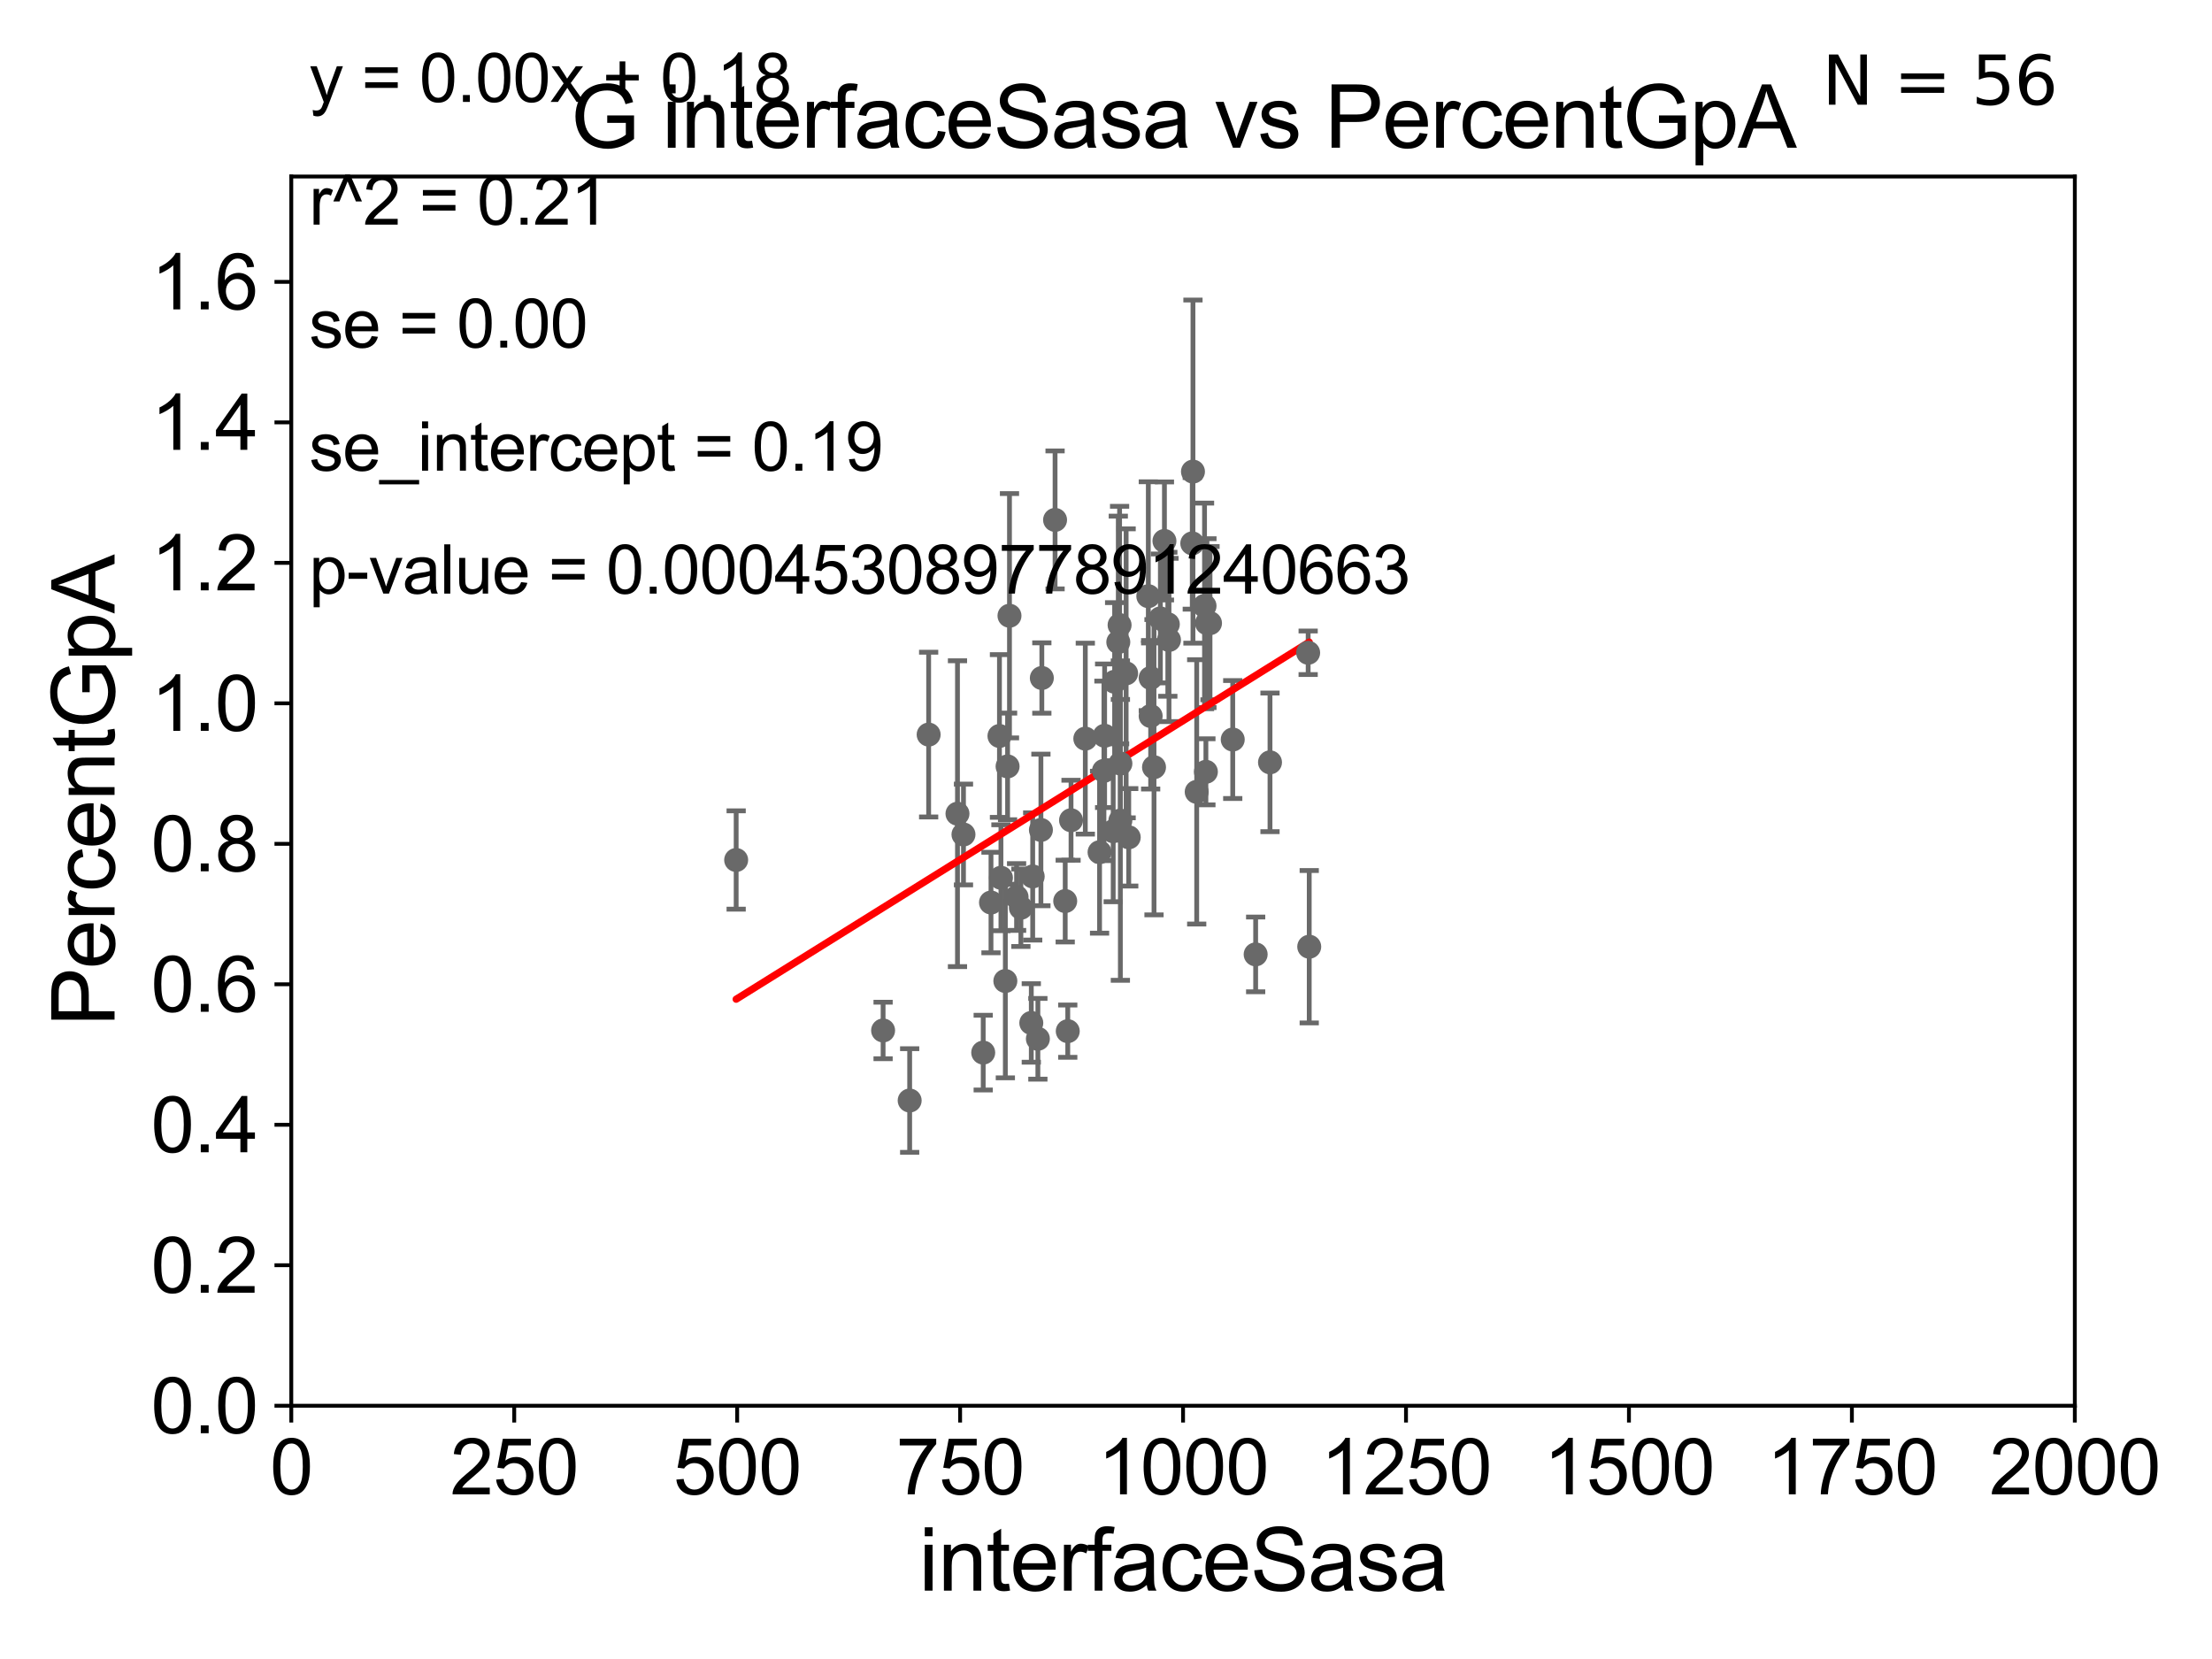 <?xml version="1.0" encoding="utf-8" standalone="no"?>
<!DOCTYPE svg PUBLIC "-//W3C//DTD SVG 1.1//EN"
  "http://www.w3.org/Graphics/SVG/1.1/DTD/svg11.dtd">
<svg xmlns:xlink="http://www.w3.org/1999/xlink" width="460.8pt" height="345.6pt" viewBox="0 0 460.8 345.6" xmlns="http://www.w3.org/2000/svg" version="1.1">
 <defs>
  <style type="text/css">*{stroke-linejoin: round; stroke-linecap: butt}</style>
 </defs>
 <g id="figure_1">
  <g id="patch_1">
   <path d="M 0 345.6 
L 460.8 345.6 
L 460.8 0 
L 0 0 
z
" style="fill: #ffffff"/>
  </g>
  <g id="axes_1">
   <g id="patch_2">
    <path d="M 60.68 292.84 
L 432.225 292.84 
L 432.225 36.775 
L 60.68 36.775 
z
" style="fill: #ffffff"/>
   </g>
   <g id="PathCollection_1">
    <defs>
     <path id="m220e2f317e" d="M 0 1.118 
C 0.297 1.118 0.581 1 0.791 0.791 
C 1 0.581 1.118 0.297 1.118 0 
C 1.118 -0.297 1 -0.581 0.791 -0.791 
C 0.581 -1 0.297 -1.118 0 -1.118 
C -0.297 -1.118 -0.581 -1 -0.791 -0.791 
C -1 -0.581 -1.118 -0.297 -1.118 0 
C -1.118 0.297 -1 0.581 -0.791 0.791 
C -0.581 1 -0.297 1.118 0 1.118 
z
" style="stroke: #696969"/>
    </defs>
    <g clip-path="url(#pcd33de4d83)">
     <use xlink:href="#m220e2f317e" x="250.926" y="126.225" style="fill: #696969; stroke: #696969"/>
     <use xlink:href="#m220e2f317e" x="239.215" y="124.199" style="fill: #696969; stroke: #696969"/>
     <use xlink:href="#m220e2f317e" x="209.432" y="204.363" style="fill: #696969; stroke: #696969"/>
     <use xlink:href="#m220e2f317e" x="153.356" y="179.153" style="fill: #696969; stroke: #696969"/>
     <use xlink:href="#m220e2f317e" x="256.802" y="154.059" style="fill: #696969; stroke: #696969"/>
     <use xlink:href="#m220e2f317e" x="209.898" y="159.655" style="fill: #696969; stroke: #696969"/>
     <use xlink:href="#m220e2f317e" x="211.772" y="186.859" style="fill: #696969; stroke: #696969"/>
     <use xlink:href="#m220e2f317e" x="233.393" y="170.946" style="fill: #696969; stroke: #696969"/>
     <use xlink:href="#m220e2f317e" x="231.901" y="173.16" style="fill: #696969; stroke: #696969"/>
     <use xlink:href="#m220e2f317e" x="206.443" y="188.014" style="fill: #696969; stroke: #696969"/>
     <use xlink:href="#m220e2f317e" x="251.21" y="160.782" style="fill: #696969; stroke: #696969"/>
     <use xlink:href="#m220e2f317e" x="204.821" y="219.277" style="fill: #696969; stroke: #696969"/>
     <use xlink:href="#m220e2f317e" x="264.565" y="158.81" style="fill: #696969; stroke: #696969"/>
     <use xlink:href="#m220e2f317e" x="229.971" y="160.586" style="fill: #696969; stroke: #696969"/>
     <use xlink:href="#m220e2f317e" x="189.5" y="229.259" style="fill: #696969; stroke: #696969"/>
     <use xlink:href="#m220e2f317e" x="242.574" y="112.694" style="fill: #696969; stroke: #696969"/>
     <use xlink:href="#m220e2f317e" x="261.576" y="198.817" style="fill: #696969; stroke: #696969"/>
     <use xlink:href="#m220e2f317e" x="214.838" y="213.098" style="fill: #696969; stroke: #696969"/>
     <use xlink:href="#m220e2f317e" x="208.514" y="182.855" style="fill: #696969; stroke: #696969"/>
     <use xlink:href="#m220e2f317e" x="272.737" y="197.218" style="fill: #696969; stroke: #696969"/>
     <use xlink:href="#m220e2f317e" x="233.4" y="159.059" style="fill: #696969; stroke: #696969"/>
     <use xlink:href="#m220e2f317e" x="216.842" y="172.893" style="fill: #696969; stroke: #696969"/>
     <use xlink:href="#m220e2f317e" x="221.903" y="187.708" style="fill: #696969; stroke: #696969"/>
     <use xlink:href="#m220e2f317e" x="240.402" y="159.824" style="fill: #696969; stroke: #696969"/>
     <use xlink:href="#m220e2f317e" x="226.09" y="153.873" style="fill: #696969; stroke: #696969"/>
     <use xlink:href="#m220e2f317e" x="199.461" y="169.507" style="fill: #696969; stroke: #696969"/>
     <use xlink:href="#m220e2f317e" x="223.116" y="170.873" style="fill: #696969; stroke: #696969"/>
     <use xlink:href="#m220e2f317e" x="243.521" y="133.316" style="fill: #696969; stroke: #696969"/>
     <use xlink:href="#m220e2f317e" x="183.966" y="214.664" style="fill: #696969; stroke: #696969"/>
     <use xlink:href="#m220e2f317e" x="239.702" y="141.24" style="fill: #696969; stroke: #696969"/>
     <use xlink:href="#m220e2f317e" x="200.71" y="173.84" style="fill: #696969; stroke: #696969"/>
     <use xlink:href="#m220e2f317e" x="219.79" y="108.307" style="fill: #696969; stroke: #696969"/>
     <use xlink:href="#m220e2f317e" x="208.206" y="153.321" style="fill: #696969; stroke: #696969"/>
     <use xlink:href="#m220e2f317e" x="233.231" y="130.211" style="fill: #696969; stroke: #696969"/>
     <use xlink:href="#m220e2f317e" x="234.595" y="140.27" style="fill: #696969; stroke: #696969"/>
     <use xlink:href="#m220e2f317e" x="239.703" y="149.156" style="fill: #696969; stroke: #696969"/>
     <use xlink:href="#m220e2f317e" x="248.373" y="113.195" style="fill: #696969; stroke: #696969"/>
     <use xlink:href="#m220e2f317e" x="241.726" y="128.83" style="fill: #696969; stroke: #696969"/>
     <use xlink:href="#m220e2f317e" x="249.295" y="164.96" style="fill: #696969; stroke: #696969"/>
     <use xlink:href="#m220e2f317e" x="212.67" y="189.101" style="fill: #696969; stroke: #696969"/>
     <use xlink:href="#m220e2f317e" x="252.067" y="129.815" style="fill: #696969; stroke: #696969"/>
     <use xlink:href="#m220e2f317e" x="243.28" y="130.045" style="fill: #696969; stroke: #696969"/>
     <use xlink:href="#m220e2f317e" x="248.516" y="98.244" style="fill: #696969; stroke: #696969"/>
     <use xlink:href="#m220e2f317e" x="272.513" y="135.984" style="fill: #696969; stroke: #696969"/>
     <use xlink:href="#m220e2f317e" x="193.455" y="153.029" style="fill: #696969; stroke: #696969"/>
     <use xlink:href="#m220e2f317e" x="217.034" y="141.241" style="fill: #696969; stroke: #696969"/>
     <use xlink:href="#m220e2f317e" x="215.129" y="182.58" style="fill: #696969; stroke: #696969"/>
     <use xlink:href="#m220e2f317e" x="222.434" y="214.811" style="fill: #696969; stroke: #696969"/>
     <use xlink:href="#m220e2f317e" x="210.294" y="128.271" style="fill: #696969; stroke: #696969"/>
     <use xlink:href="#m220e2f317e" x="230.114" y="153.276" style="fill: #696969; stroke: #696969"/>
     <use xlink:href="#m220e2f317e" x="216.209" y="216.4" style="fill: #696969; stroke: #696969"/>
     <use xlink:href="#m220e2f317e" x="232.962" y="133.761" style="fill: #696969; stroke: #696969"/>
     <use xlink:href="#m220e2f317e" x="251.426" y="129.809" style="fill: #696969; stroke: #696969"/>
     <use xlink:href="#m220e2f317e" x="235.137" y="174.428" style="fill: #696969; stroke: #696969"/>
     <use xlink:href="#m220e2f317e" x="229.06" y="177.53" style="fill: #696969; stroke: #696969"/>
     <use xlink:href="#m220e2f317e" x="232.198" y="142.026" style="fill: #696969; stroke: #696969"/>
    </g>
   </g>
   <g id="matplotlib.axis_1">
    <g id="xtick_1">
     <g id="line2d_1">
      <defs>
       <path id="mb639624ea1" d="M 0 0 
L 0 3.5 
" style="stroke: #000000; stroke-width: 0.8"/>
      </defs>
      <g>
       <use xlink:href="#mb639624ea1" x="60.68" y="292.84" style="stroke: #000000; stroke-width: 0.8"/>
      </g>
     </g>
     <g id="text_1">
      <!-- 0 -->
      <g transform="translate(56.231 311.293)scale(0.16 -0.16)">
       <defs>
        <path id="ArialMT-30" d="M 266 2259 
Q 266 3072 433 3567 
Q 600 4063 929 4331 
Q 1259 4600 1759 4600 
Q 2128 4600 2406 4451 
Q 2684 4303 2865 4023 
Q 3047 3744 3150 3342 
Q 3253 2941 3253 2259 
Q 3253 1453 3087 958 
Q 2922 463 2592 192 
Q 2263 -78 1759 -78 
Q 1097 -78 719 397 
Q 266 969 266 2259 
z
M 844 2259 
Q 844 1131 1108 757 
Q 1372 384 1759 384 
Q 2147 384 2411 759 
Q 2675 1134 2675 2259 
Q 2675 3391 2411 3762 
Q 2147 4134 1753 4134 
Q 1366 4134 1134 3806 
Q 844 3388 844 2259 
z
" transform="scale(0.016)"/>
       </defs>
       <use xlink:href="#ArialMT-30"/>
      </g>
     </g>
    </g>
    <g id="xtick_2">
     <g id="line2d_2">
      <g>
       <use xlink:href="#mb639624ea1" x="107.123" y="292.84" style="stroke: #000000; stroke-width: 0.8"/>
      </g>
     </g>
     <g id="text_2">
      <!-- 250 -->
      <g transform="translate(93.777 311.293)scale(0.16 -0.16)">
       <defs>
        <path id="ArialMT-32" d="M 3222 541 
L 3222 0 
L 194 0 
Q 188 203 259 391 
Q 375 700 629 1000 
Q 884 1300 1366 1694 
Q 2113 2306 2375 2664 
Q 2638 3022 2638 3341 
Q 2638 3675 2398 3904 
Q 2159 4134 1775 4134 
Q 1369 4134 1125 3890 
Q 881 3647 878 3216 
L 300 3275 
Q 359 3922 746 4261 
Q 1134 4600 1788 4600 
Q 2447 4600 2831 4234 
Q 3216 3869 3216 3328 
Q 3216 3053 3103 2787 
Q 2991 2522 2730 2228 
Q 2469 1934 1863 1422 
Q 1356 997 1212 845 
Q 1069 694 975 541 
L 3222 541 
z
" transform="scale(0.016)"/>
        <path id="ArialMT-35" d="M 266 1200 
L 856 1250 
Q 922 819 1161 601 
Q 1400 384 1738 384 
Q 2144 384 2425 690 
Q 2706 997 2706 1503 
Q 2706 1984 2436 2262 
Q 2166 2541 1728 2541 
Q 1456 2541 1237 2417 
Q 1019 2294 894 2097 
L 366 2166 
L 809 4519 
L 3088 4519 
L 3088 3981 
L 1259 3981 
L 1013 2750 
Q 1425 3038 1878 3038 
Q 2478 3038 2890 2622 
Q 3303 2206 3303 1553 
Q 3303 931 2941 478 
Q 2500 -78 1738 -78 
Q 1113 -78 717 272 
Q 322 622 266 1200 
z
" transform="scale(0.016)"/>
       </defs>
       <use xlink:href="#ArialMT-32"/>
       <use xlink:href="#ArialMT-35" x="55.615"/>
       <use xlink:href="#ArialMT-30" x="111.23"/>
      </g>
     </g>
    </g>
    <g id="xtick_3">
     <g id="line2d_3">
      <g>
       <use xlink:href="#mb639624ea1" x="153.566" y="292.84" style="stroke: #000000; stroke-width: 0.8"/>
      </g>
     </g>
     <g id="text_3">
      <!-- 500 -->
      <g transform="translate(140.22 311.293)scale(0.16 -0.16)">
       <use xlink:href="#ArialMT-35"/>
       <use xlink:href="#ArialMT-30" x="55.615"/>
       <use xlink:href="#ArialMT-30" x="111.23"/>
      </g>
     </g>
    </g>
    <g id="xtick_4">
     <g id="line2d_4">
      <g>
       <use xlink:href="#mb639624ea1" x="200.009" y="292.84" style="stroke: #000000; stroke-width: 0.8"/>
      </g>
     </g>
     <g id="text_4">
      <!-- 750 -->
      <g transform="translate(186.663 311.293)scale(0.16 -0.16)">
       <defs>
        <path id="ArialMT-37" d="M 303 3981 
L 303 4522 
L 3269 4522 
L 3269 4084 
Q 2831 3619 2401 2847 
Q 1972 2075 1738 1259 
Q 1569 684 1522 0 
L 944 0 
Q 953 541 1156 1306 
Q 1359 2072 1739 2783 
Q 2119 3494 2547 3981 
L 303 3981 
z
" transform="scale(0.016)"/>
       </defs>
       <use xlink:href="#ArialMT-37"/>
       <use xlink:href="#ArialMT-35" x="55.615"/>
       <use xlink:href="#ArialMT-30" x="111.23"/>
      </g>
     </g>
    </g>
    <g id="xtick_5">
     <g id="line2d_5">
      <g>
       <use xlink:href="#mb639624ea1" x="246.452" y="292.84" style="stroke: #000000; stroke-width: 0.8"/>
      </g>
     </g>
     <g id="text_5">
      <!-- 1000 -->
      <g transform="translate(228.657 311.293)scale(0.16 -0.16)">
       <defs>
        <path id="ArialMT-31" d="M 2384 0 
L 1822 0 
L 1822 3584 
Q 1619 3391 1289 3197 
Q 959 3003 697 2906 
L 697 3450 
Q 1169 3672 1522 3987 
Q 1875 4303 2022 4600 
L 2384 4600 
L 2384 0 
z
" transform="scale(0.016)"/>
       </defs>
       <use xlink:href="#ArialMT-31"/>
       <use xlink:href="#ArialMT-30" x="55.615"/>
       <use xlink:href="#ArialMT-30" x="111.23"/>
       <use xlink:href="#ArialMT-30" x="166.846"/>
      </g>
     </g>
    </g>
    <g id="xtick_6">
     <g id="line2d_6">
      <g>
       <use xlink:href="#mb639624ea1" x="292.896" y="292.84" style="stroke: #000000; stroke-width: 0.8"/>
      </g>
     </g>
     <g id="text_6">
      <!-- 1250 -->
      <g transform="translate(275.101 311.293)scale(0.16 -0.16)">
       <use xlink:href="#ArialMT-31"/>
       <use xlink:href="#ArialMT-32" x="55.615"/>
       <use xlink:href="#ArialMT-35" x="111.23"/>
       <use xlink:href="#ArialMT-30" x="166.846"/>
      </g>
     </g>
    </g>
    <g id="xtick_7">
     <g id="line2d_7">
      <g>
       <use xlink:href="#mb639624ea1" x="339.339" y="292.84" style="stroke: #000000; stroke-width: 0.8"/>
      </g>
     </g>
     <g id="text_7">
      <!-- 1500 -->
      <g transform="translate(321.544 311.293)scale(0.16 -0.16)">
       <use xlink:href="#ArialMT-31"/>
       <use xlink:href="#ArialMT-35" x="55.615"/>
       <use xlink:href="#ArialMT-30" x="111.23"/>
       <use xlink:href="#ArialMT-30" x="166.846"/>
      </g>
     </g>
    </g>
    <g id="xtick_8">
     <g id="line2d_8">
      <g>
       <use xlink:href="#mb639624ea1" x="385.782" y="292.84" style="stroke: #000000; stroke-width: 0.8"/>
      </g>
     </g>
     <g id="text_8">
      <!-- 1750 -->
      <g transform="translate(367.987 311.293)scale(0.16 -0.16)">
       <use xlink:href="#ArialMT-31"/>
       <use xlink:href="#ArialMT-37" x="55.615"/>
       <use xlink:href="#ArialMT-35" x="111.23"/>
       <use xlink:href="#ArialMT-30" x="166.846"/>
      </g>
     </g>
    </g>
    <g id="xtick_9">
     <g id="line2d_9">
      <g>
       <use xlink:href="#mb639624ea1" x="432.225" y="292.84" style="stroke: #000000; stroke-width: 0.8"/>
      </g>
     </g>
     <g id="text_9">
      <!-- 2000 -->
      <g transform="translate(414.43 311.293)scale(0.16 -0.16)">
       <use xlink:href="#ArialMT-32"/>
       <use xlink:href="#ArialMT-30" x="55.615"/>
       <use xlink:href="#ArialMT-30" x="111.23"/>
       <use xlink:href="#ArialMT-30" x="166.846"/>
      </g>
     </g>
    </g>
    <g id="text_10">
     <!-- interfaceSasa -->
     <g transform="translate(191.423 331.357)scale(0.18 -0.18)">
      <defs>
       <path id="ArialMT-69" d="M 425 3934 
L 425 4581 
L 988 4581 
L 988 3934 
L 425 3934 
z
M 425 0 
L 425 3319 
L 988 3319 
L 988 0 
L 425 0 
z
" transform="scale(0.016)"/>
       <path id="ArialMT-6e" d="M 422 0 
L 422 3319 
L 928 3319 
L 928 2847 
Q 1294 3394 1984 3394 
Q 2284 3394 2536 3286 
Q 2788 3178 2913 3003 
Q 3038 2828 3088 2588 
Q 3119 2431 3119 2041 
L 3119 0 
L 2556 0 
L 2556 2019 
Q 2556 2363 2490 2533 
Q 2425 2703 2258 2804 
Q 2091 2906 1866 2906 
Q 1506 2906 1245 2678 
Q 984 2450 984 1813 
L 984 0 
L 422 0 
z
" transform="scale(0.016)"/>
       <path id="ArialMT-74" d="M 1650 503 
L 1731 6 
Q 1494 -44 1306 -44 
Q 1000 -44 831 53 
Q 663 150 594 308 
Q 525 466 525 972 
L 525 2881 
L 113 2881 
L 113 3319 
L 525 3319 
L 525 4141 
L 1084 4478 
L 1084 3319 
L 1650 3319 
L 1650 2881 
L 1084 2881 
L 1084 941 
Q 1084 700 1114 631 
Q 1144 563 1211 522 
Q 1278 481 1403 481 
Q 1497 481 1650 503 
z
" transform="scale(0.016)"/>
       <path id="ArialMT-65" d="M 2694 1069 
L 3275 997 
Q 3138 488 2766 206 
Q 2394 -75 1816 -75 
Q 1088 -75 661 373 
Q 234 822 234 1631 
Q 234 2469 665 2931 
Q 1097 3394 1784 3394 
Q 2450 3394 2872 2941 
Q 3294 2488 3294 1666 
Q 3294 1616 3291 1516 
L 816 1516 
Q 847 969 1125 678 
Q 1403 388 1819 388 
Q 2128 388 2347 550 
Q 2566 713 2694 1069 
z
M 847 1978 
L 2700 1978 
Q 2663 2397 2488 2606 
Q 2219 2931 1791 2931 
Q 1403 2931 1139 2672 
Q 875 2413 847 1978 
z
" transform="scale(0.016)"/>
       <path id="ArialMT-72" d="M 416 0 
L 416 3319 
L 922 3319 
L 922 2816 
Q 1116 3169 1280 3281 
Q 1444 3394 1641 3394 
Q 1925 3394 2219 3213 
L 2025 2691 
Q 1819 2813 1613 2813 
Q 1428 2813 1281 2702 
Q 1134 2591 1072 2394 
Q 978 2094 978 1738 
L 978 0 
L 416 0 
z
" transform="scale(0.016)"/>
       <path id="ArialMT-66" d="M 556 0 
L 556 2881 
L 59 2881 
L 59 3319 
L 556 3319 
L 556 3672 
Q 556 4006 616 4169 
Q 697 4388 901 4523 
Q 1106 4659 1475 4659 
Q 1713 4659 2000 4603 
L 1916 4113 
Q 1741 4144 1584 4144 
Q 1328 4144 1222 4034 
Q 1116 3925 1116 3625 
L 1116 3319 
L 1763 3319 
L 1763 2881 
L 1116 2881 
L 1116 0 
L 556 0 
z
" transform="scale(0.016)"/>
       <path id="ArialMT-61" d="M 2588 409 
Q 2275 144 1986 34 
Q 1697 -75 1366 -75 
Q 819 -75 525 192 
Q 231 459 231 875 
Q 231 1119 342 1320 
Q 453 1522 633 1644 
Q 813 1766 1038 1828 
Q 1203 1872 1538 1913 
Q 2219 1994 2541 2106 
Q 2544 2222 2544 2253 
Q 2544 2597 2384 2738 
Q 2169 2928 1744 2928 
Q 1347 2928 1158 2789 
Q 969 2650 878 2297 
L 328 2372 
Q 403 2725 575 2942 
Q 747 3159 1072 3276 
Q 1397 3394 1825 3394 
Q 2250 3394 2515 3294 
Q 2781 3194 2906 3042 
Q 3031 2891 3081 2659 
Q 3109 2516 3109 2141 
L 3109 1391 
Q 3109 606 3145 398 
Q 3181 191 3288 0 
L 2700 0 
Q 2613 175 2588 409 
z
M 2541 1666 
Q 2234 1541 1622 1453 
Q 1275 1403 1131 1340 
Q 988 1278 909 1158 
Q 831 1038 831 891 
Q 831 666 1001 516 
Q 1172 366 1500 366 
Q 1825 366 2078 508 
Q 2331 650 2450 897 
Q 2541 1088 2541 1459 
L 2541 1666 
z
" transform="scale(0.016)"/>
       <path id="ArialMT-63" d="M 2588 1216 
L 3141 1144 
Q 3050 572 2676 248 
Q 2303 -75 1759 -75 
Q 1078 -75 664 370 
Q 250 816 250 1647 
Q 250 2184 428 2587 
Q 606 2991 970 3192 
Q 1334 3394 1763 3394 
Q 2303 3394 2647 3120 
Q 2991 2847 3088 2344 
L 2541 2259 
Q 2463 2594 2264 2762 
Q 2066 2931 1784 2931 
Q 1359 2931 1093 2626 
Q 828 2322 828 1663 
Q 828 994 1084 691 
Q 1341 388 1753 388 
Q 2084 388 2306 591 
Q 2528 794 2588 1216 
z
" transform="scale(0.016)"/>
       <path id="ArialMT-53" d="M 288 1472 
L 859 1522 
Q 900 1178 1048 958 
Q 1197 738 1509 602 
Q 1822 466 2213 466 
Q 2559 466 2825 569 
Q 3091 672 3220 851 
Q 3350 1031 3350 1244 
Q 3350 1459 3225 1620 
Q 3100 1781 2813 1891 
Q 2628 1963 1997 2114 
Q 1366 2266 1113 2400 
Q 784 2572 623 2826 
Q 463 3081 463 3397 
Q 463 3744 659 4045 
Q 856 4347 1234 4503 
Q 1613 4659 2075 4659 
Q 2584 4659 2973 4495 
Q 3363 4331 3572 4012 
Q 3781 3694 3797 3291 
L 3216 3247 
Q 3169 3681 2898 3903 
Q 2628 4125 2100 4125 
Q 1550 4125 1298 3923 
Q 1047 3722 1047 3438 
Q 1047 3191 1225 3031 
Q 1400 2872 2139 2705 
Q 2878 2538 3153 2413 
Q 3553 2228 3743 1945 
Q 3934 1663 3934 1294 
Q 3934 928 3725 604 
Q 3516 281 3123 101 
Q 2731 -78 2241 -78 
Q 1619 -78 1198 103 
Q 778 284 539 648 
Q 300 1013 288 1472 
z
" transform="scale(0.016)"/>
       <path id="ArialMT-73" d="M 197 991 
L 753 1078 
Q 800 744 1014 566 
Q 1228 388 1613 388 
Q 2000 388 2187 545 
Q 2375 703 2375 916 
Q 2375 1106 2209 1216 
Q 2094 1291 1634 1406 
Q 1016 1563 777 1677 
Q 538 1791 414 1992 
Q 291 2194 291 2438 
Q 291 2659 392 2848 
Q 494 3038 669 3163 
Q 800 3259 1026 3326 
Q 1253 3394 1513 3394 
Q 1903 3394 2198 3281 
Q 2494 3169 2634 2976 
Q 2775 2784 2828 2463 
L 2278 2388 
Q 2241 2644 2061 2787 
Q 1881 2931 1553 2931 
Q 1166 2931 1000 2803 
Q 834 2675 834 2503 
Q 834 2394 903 2306 
Q 972 2216 1119 2156 
Q 1203 2125 1616 2013 
Q 2213 1853 2448 1751 
Q 2684 1650 2818 1456 
Q 2953 1263 2953 975 
Q 2953 694 2789 445 
Q 2625 197 2315 61 
Q 2006 -75 1616 -75 
Q 969 -75 630 194 
Q 291 463 197 991 
z
" transform="scale(0.016)"/>
      </defs>
      <use xlink:href="#ArialMT-69"/>
      <use xlink:href="#ArialMT-6e" x="22.217"/>
      <use xlink:href="#ArialMT-74" x="77.832"/>
      <use xlink:href="#ArialMT-65" x="105.615"/>
      <use xlink:href="#ArialMT-72" x="161.23"/>
      <use xlink:href="#ArialMT-66" x="194.531"/>
      <use xlink:href="#ArialMT-61" x="222.314"/>
      <use xlink:href="#ArialMT-63" x="277.93"/>
      <use xlink:href="#ArialMT-65" x="327.93"/>
      <use xlink:href="#ArialMT-53" x="383.545"/>
      <use xlink:href="#ArialMT-61" x="450.244"/>
      <use xlink:href="#ArialMT-73" x="505.859"/>
      <use xlink:href="#ArialMT-61" x="555.859"/>
     </g>
    </g>
   </g>
   <g id="matplotlib.axis_2">
    <g id="ytick_1">
     <g id="line2d_10">
      <defs>
       <path id="me90ca1892a" d="M 0 0 
L -3.5 0 
" style="stroke: #000000; stroke-width: 0.8"/>
      </defs>
      <g>
       <use xlink:href="#me90ca1892a" x="60.68" y="292.84" style="stroke: #000000; stroke-width: 0.8"/>
      </g>
     </g>
     <g id="text_11">
      <!-- 0.0 -->
      <g transform="translate(31.44 298.566)scale(0.16 -0.16)">
       <defs>
        <path id="ArialMT-2e" d="M 581 0 
L 581 641 
L 1222 641 
L 1222 0 
L 581 0 
z
" transform="scale(0.016)"/>
       </defs>
       <use xlink:href="#ArialMT-30"/>
       <use xlink:href="#ArialMT-2e" x="55.615"/>
       <use xlink:href="#ArialMT-30" x="83.398"/>
      </g>
     </g>
    </g>
    <g id="ytick_2">
     <g id="line2d_11">
      <g>
       <use xlink:href="#me90ca1892a" x="60.68" y="263.575" style="stroke: #000000; stroke-width: 0.8"/>
      </g>
     </g>
     <g id="text_12">
      <!-- 0.2 -->
      <g transform="translate(31.44 269.302)scale(0.16 -0.16)">
       <use xlink:href="#ArialMT-30"/>
       <use xlink:href="#ArialMT-2e" x="55.615"/>
       <use xlink:href="#ArialMT-32" x="83.398"/>
      </g>
     </g>
    </g>
    <g id="ytick_3">
     <g id="line2d_12">
      <g>
       <use xlink:href="#me90ca1892a" x="60.68" y="234.311" style="stroke: #000000; stroke-width: 0.8"/>
      </g>
     </g>
     <g id="text_13">
      <!-- 0.4 -->
      <g transform="translate(31.44 240.037)scale(0.16 -0.16)">
       <defs>
        <path id="ArialMT-34" d="M 2069 0 
L 2069 1097 
L 81 1097 
L 81 1613 
L 2172 4581 
L 2631 4581 
L 2631 1613 
L 3250 1613 
L 3250 1097 
L 2631 1097 
L 2631 0 
L 2069 0 
z
M 2069 1613 
L 2069 3678 
L 634 1613 
L 2069 1613 
z
" transform="scale(0.016)"/>
       </defs>
       <use xlink:href="#ArialMT-30"/>
       <use xlink:href="#ArialMT-2e" x="55.615"/>
       <use xlink:href="#ArialMT-34" x="83.398"/>
      </g>
     </g>
    </g>
    <g id="ytick_4">
     <g id="line2d_13">
      <g>
       <use xlink:href="#me90ca1892a" x="60.68" y="205.046" style="stroke: #000000; stroke-width: 0.8"/>
      </g>
     </g>
     <g id="text_14">
      <!-- 0.6 -->
      <g transform="translate(31.44 210.772)scale(0.16 -0.16)">
       <defs>
        <path id="ArialMT-36" d="M 3184 3459 
L 2625 3416 
Q 2550 3747 2413 3897 
Q 2184 4138 1850 4138 
Q 1581 4138 1378 3988 
Q 1113 3794 959 3422 
Q 806 3050 800 2363 
Q 1003 2672 1297 2822 
Q 1591 2972 1913 2972 
Q 2475 2972 2870 2558 
Q 3266 2144 3266 1488 
Q 3266 1056 3080 686 
Q 2894 316 2569 119 
Q 2244 -78 1831 -78 
Q 1128 -78 684 439 
Q 241 956 241 2144 
Q 241 3472 731 4075 
Q 1159 4600 1884 4600 
Q 2425 4600 2770 4297 
Q 3116 3994 3184 3459 
z
M 888 1484 
Q 888 1194 1011 928 
Q 1134 663 1356 523 
Q 1578 384 1822 384 
Q 2178 384 2434 671 
Q 2691 959 2691 1453 
Q 2691 1928 2437 2201 
Q 2184 2475 1800 2475 
Q 1419 2475 1153 2201 
Q 888 1928 888 1484 
z
" transform="scale(0.016)"/>
       </defs>
       <use xlink:href="#ArialMT-30"/>
       <use xlink:href="#ArialMT-2e" x="55.615"/>
       <use xlink:href="#ArialMT-36" x="83.398"/>
      </g>
     </g>
    </g>
    <g id="ytick_5">
     <g id="line2d_14">
      <g>
       <use xlink:href="#me90ca1892a" x="60.68" y="175.782" style="stroke: #000000; stroke-width: 0.8"/>
      </g>
     </g>
     <g id="text_15">
      <!-- 0.8 -->
      <g transform="translate(31.44 181.508)scale(0.16 -0.16)">
       <defs>
        <path id="ArialMT-38" d="M 1131 2484 
Q 781 2613 612 2850 
Q 444 3088 444 3419 
Q 444 3919 803 4259 
Q 1163 4600 1759 4600 
Q 2359 4600 2725 4251 
Q 3091 3903 3091 3403 
Q 3091 3084 2923 2848 
Q 2756 2613 2416 2484 
Q 2838 2347 3058 2040 
Q 3278 1734 3278 1309 
Q 3278 722 2862 322 
Q 2447 -78 1769 -78 
Q 1091 -78 675 323 
Q 259 725 259 1325 
Q 259 1772 486 2073 
Q 713 2375 1131 2484 
z
M 1019 3438 
Q 1019 3113 1228 2906 
Q 1438 2700 1772 2700 
Q 2097 2700 2305 2904 
Q 2513 3109 2513 3406 
Q 2513 3716 2298 3927 
Q 2084 4138 1766 4138 
Q 1444 4138 1231 3931 
Q 1019 3725 1019 3438 
z
M 838 1322 
Q 838 1081 952 856 
Q 1066 631 1291 507 
Q 1516 384 1775 384 
Q 2178 384 2440 643 
Q 2703 903 2703 1303 
Q 2703 1709 2433 1975 
Q 2163 2241 1756 2241 
Q 1359 2241 1098 1978 
Q 838 1716 838 1322 
z
" transform="scale(0.016)"/>
       </defs>
       <use xlink:href="#ArialMT-30"/>
       <use xlink:href="#ArialMT-2e" x="55.615"/>
       <use xlink:href="#ArialMT-38" x="83.398"/>
      </g>
     </g>
    </g>
    <g id="ytick_6">
     <g id="line2d_15">
      <g>
       <use xlink:href="#me90ca1892a" x="60.68" y="146.517" style="stroke: #000000; stroke-width: 0.8"/>
      </g>
     </g>
     <g id="text_16">
      <!-- 1.0 -->
      <g transform="translate(31.44 152.243)scale(0.16 -0.16)">
       <use xlink:href="#ArialMT-31"/>
       <use xlink:href="#ArialMT-2e" x="55.615"/>
       <use xlink:href="#ArialMT-30" x="83.398"/>
      </g>
     </g>
    </g>
    <g id="ytick_7">
     <g id="line2d_16">
      <g>
       <use xlink:href="#me90ca1892a" x="60.68" y="117.252" style="stroke: #000000; stroke-width: 0.8"/>
      </g>
     </g>
     <g id="text_17">
      <!-- 1.2 -->
      <g transform="translate(31.44 122.979)scale(0.16 -0.16)">
       <use xlink:href="#ArialMT-31"/>
       <use xlink:href="#ArialMT-2e" x="55.615"/>
       <use xlink:href="#ArialMT-32" x="83.398"/>
      </g>
     </g>
    </g>
    <g id="ytick_8">
     <g id="line2d_17">
      <g>
       <use xlink:href="#me90ca1892a" x="60.68" y="87.988" style="stroke: #000000; stroke-width: 0.8"/>
      </g>
     </g>
     <g id="text_18">
      <!-- 1.4 -->
      <g transform="translate(31.44 93.714)scale(0.16 -0.16)">
       <use xlink:href="#ArialMT-31"/>
       <use xlink:href="#ArialMT-2e" x="55.615"/>
       <use xlink:href="#ArialMT-34" x="83.398"/>
      </g>
     </g>
    </g>
    <g id="ytick_9">
     <g id="line2d_18">
      <g>
       <use xlink:href="#me90ca1892a" x="60.68" y="58.723" style="stroke: #000000; stroke-width: 0.8"/>
      </g>
     </g>
     <g id="text_19">
      <!-- 1.6 -->
      <g transform="translate(31.44 64.45)scale(0.16 -0.16)">
       <use xlink:href="#ArialMT-31"/>
       <use xlink:href="#ArialMT-2e" x="55.615"/>
       <use xlink:href="#ArialMT-36" x="83.398"/>
      </g>
     </g>
    </g>
    <g id="text_20">
     <!-- PercentGpA -->
     <g transform="translate(23.863 213.831)rotate(-90)scale(0.18 -0.18)">
      <defs>
       <path id="ArialMT-50" d="M 494 0 
L 494 4581 
L 2222 4581 
Q 2678 4581 2919 4538 
Q 3256 4481 3484 4323 
Q 3713 4166 3852 3881 
Q 3991 3597 3991 3256 
Q 3991 2672 3619 2267 
Q 3247 1863 2275 1863 
L 1100 1863 
L 1100 0 
L 494 0 
z
M 1100 2403 
L 2284 2403 
Q 2872 2403 3119 2622 
Q 3366 2841 3366 3238 
Q 3366 3525 3220 3729 
Q 3075 3934 2838 4000 
Q 2684 4041 2272 4041 
L 1100 4041 
L 1100 2403 
z
" transform="scale(0.016)"/>
       <path id="ArialMT-47" d="M 2638 1797 
L 2638 2334 
L 4578 2338 
L 4578 638 
Q 4131 281 3656 101 
Q 3181 -78 2681 -78 
Q 2006 -78 1454 211 
Q 903 500 622 1047 
Q 341 1594 341 2269 
Q 341 2938 620 3517 
Q 900 4097 1425 4378 
Q 1950 4659 2634 4659 
Q 3131 4659 3532 4498 
Q 3934 4338 4162 4050 
Q 4391 3763 4509 3300 
L 3963 3150 
Q 3859 3500 3706 3700 
Q 3553 3900 3268 4020 
Q 2984 4141 2638 4141 
Q 2222 4141 1919 4014 
Q 1616 3888 1430 3681 
Q 1244 3475 1141 3228 
Q 966 2803 966 2306 
Q 966 1694 1177 1281 
Q 1388 869 1791 669 
Q 2194 469 2647 469 
Q 3041 469 3416 620 
Q 3791 772 3984 944 
L 3984 1797 
L 2638 1797 
z
" transform="scale(0.016)"/>
       <path id="ArialMT-70" d="M 422 -1272 
L 422 3319 
L 934 3319 
L 934 2888 
Q 1116 3141 1344 3267 
Q 1572 3394 1897 3394 
Q 2322 3394 2647 3175 
Q 2972 2956 3137 2557 
Q 3303 2159 3303 1684 
Q 3303 1175 3120 767 
Q 2938 359 2589 142 
Q 2241 -75 1856 -75 
Q 1575 -75 1351 44 
Q 1128 163 984 344 
L 984 -1272 
L 422 -1272 
z
M 931 1641 
Q 931 1000 1190 694 
Q 1450 388 1819 388 
Q 2194 388 2461 705 
Q 2728 1022 2728 1688 
Q 2728 2322 2467 2637 
Q 2206 2953 1844 2953 
Q 1484 2953 1207 2617 
Q 931 2281 931 1641 
z
" transform="scale(0.016)"/>
       <path id="ArialMT-41" d="M -9 0 
L 1750 4581 
L 2403 4581 
L 4278 0 
L 3588 0 
L 3053 1388 
L 1138 1388 
L 634 0 
L -9 0 
z
M 1313 1881 
L 2866 1881 
L 2388 3150 
Q 2169 3728 2063 4100 
Q 1975 3659 1816 3225 
L 1313 1881 
z
" transform="scale(0.016)"/>
      </defs>
      <use xlink:href="#ArialMT-50"/>
      <use xlink:href="#ArialMT-65" x="66.699"/>
      <use xlink:href="#ArialMT-72" x="122.314"/>
      <use xlink:href="#ArialMT-63" x="155.615"/>
      <use xlink:href="#ArialMT-65" x="205.615"/>
      <use xlink:href="#ArialMT-6e" x="261.23"/>
      <use xlink:href="#ArialMT-74" x="316.846"/>
      <use xlink:href="#ArialMT-47" x="344.629"/>
      <use xlink:href="#ArialMT-70" x="422.412"/>
      <use xlink:href="#ArialMT-41" x="478.027"/>
     </g>
    </g>
   </g>
   <g id="LineCollection_1">
    <path d="M 250.926 147.644 
L 250.926 104.806 
" clip-path="url(#pcd33de4d83)" style="fill: none; stroke: #696969"/>
    <path d="M 239.215 148.034 
L 239.215 100.364 
" clip-path="url(#pcd33de4d83)" style="fill: none; stroke: #696969"/>
    <path d="M 209.432 224.535 
L 209.432 184.191 
" clip-path="url(#pcd33de4d83)" style="fill: none; stroke: #696969"/>
    <path d="M 153.356 189.393 
L 153.356 168.912 
" clip-path="url(#pcd33de4d83)" style="fill: none; stroke: #696969"/>
    <path d="M 256.802 166.344 
L 256.802 141.774 
" clip-path="url(#pcd33de4d83)" style="fill: none; stroke: #696969"/>
    <path d="M 209.898 170.762 
L 209.898 148.549 
" clip-path="url(#pcd33de4d83)" style="fill: none; stroke: #696969"/>
    <path d="M 211.772 193.819 
L 211.772 179.899 
" clip-path="url(#pcd33de4d83)" style="fill: none; stroke: #696969"/>
    <path d="M 233.393 204.216 
L 233.393 137.675 
" clip-path="url(#pcd33de4d83)" style="fill: none; stroke: #696969"/>
    <path d="M 231.901 187.848 
L 231.901 158.473 
" clip-path="url(#pcd33de4d83)" style="fill: none; stroke: #696969"/>
    <path d="M 206.443 198.482 
L 206.443 177.545 
" clip-path="url(#pcd33de4d83)" style="fill: none; stroke: #696969"/>
    <path d="M 251.21 167.666 
L 251.21 153.898 
" clip-path="url(#pcd33de4d83)" style="fill: none; stroke: #696969"/>
    <path d="M 204.821 227.063 
L 204.821 211.491 
" clip-path="url(#pcd33de4d83)" style="fill: none; stroke: #696969"/>
    <path d="M 264.565 173.248 
L 264.565 144.373 
" clip-path="url(#pcd33de4d83)" style="fill: none; stroke: #696969"/>
    <path d="M 229.971 179.29 
L 229.971 141.882 
" clip-path="url(#pcd33de4d83)" style="fill: none; stroke: #696969"/>
    <path d="M 189.5 240.051 
L 189.5 218.466 
" clip-path="url(#pcd33de4d83)" style="fill: none; stroke: #696969"/>
    <path d="M 242.574 124.987 
L 242.574 100.401 
" clip-path="url(#pcd33de4d83)" style="fill: none; stroke: #696969"/>
    <path d="M 261.576 206.602 
L 261.576 191.033 
" clip-path="url(#pcd33de4d83)" style="fill: none; stroke: #696969"/>
    <path d="M 214.838 221.275 
L 214.838 204.922 
" clip-path="url(#pcd33de4d83)" style="fill: none; stroke: #696969"/>
    <path d="M 208.514 193.889 
L 208.514 171.821 
" clip-path="url(#pcd33de4d83)" style="fill: none; stroke: #696969"/>
    <path d="M 272.737 213.092 
L 272.737 181.345 
" clip-path="url(#pcd33de4d83)" style="fill: none; stroke: #696969"/>
    <path d="M 233.4 172.405 
L 233.4 145.712 
" clip-path="url(#pcd33de4d83)" style="fill: none; stroke: #696969"/>
    <path d="M 216.842 188.684 
L 216.842 157.102 
" clip-path="url(#pcd33de4d83)" style="fill: none; stroke: #696969"/>
    <path d="M 221.903 196.225 
L 221.903 179.191 
" clip-path="url(#pcd33de4d83)" style="fill: none; stroke: #696969"/>
    <path d="M 240.402 190.579 
L 240.402 129.068 
" clip-path="url(#pcd33de4d83)" style="fill: none; stroke: #696969"/>
    <path d="M 226.09 173.761 
L 226.09 133.985 
" clip-path="url(#pcd33de4d83)" style="fill: none; stroke: #696969"/>
    <path d="M 199.461 201.362 
L 199.461 137.652 
" clip-path="url(#pcd33de4d83)" style="fill: none; stroke: #696969"/>
    <path d="M 223.116 179.204 
L 223.116 162.542 
" clip-path="url(#pcd33de4d83)" style="fill: none; stroke: #696969"/>
    <path d="M 243.521 150.319 
L 243.521 116.313 
" clip-path="url(#pcd33de4d83)" style="fill: none; stroke: #696969"/>
    <path d="M 183.966 220.552 
L 183.966 208.777 
" clip-path="url(#pcd33de4d83)" style="fill: none; stroke: #696969"/>
    <path d="M 239.702 149.056 
L 239.702 133.425 
" clip-path="url(#pcd33de4d83)" style="fill: none; stroke: #696969"/>
    <path d="M 200.71 184.335 
L 200.71 163.345 
" clip-path="url(#pcd33de4d83)" style="fill: none; stroke: #696969"/>
    <path d="M 219.79 122.681 
L 219.79 93.933 
" clip-path="url(#pcd33de4d83)" style="fill: none; stroke: #696969"/>
    <path d="M 208.206 170.269 
L 208.206 136.372 
" clip-path="url(#pcd33de4d83)" style="fill: none; stroke: #696969"/>
    <path d="M 233.231 154.95 
L 233.231 105.473 
" clip-path="url(#pcd33de4d83)" style="fill: none; stroke: #696969"/>
    <path d="M 234.595 170.369 
L 234.595 110.171 
" clip-path="url(#pcd33de4d83)" style="fill: none; stroke: #696969"/>
    <path d="M 239.703 164.366 
L 239.703 133.946 
" clip-path="url(#pcd33de4d83)" style="fill: none; stroke: #696969"/>
    <path d="M 248.373 126.9 
L 248.373 99.49 
" clip-path="url(#pcd33de4d83)" style="fill: none; stroke: #696969"/>
    <path d="M 241.726 142.256 
L 241.726 115.404 
" clip-path="url(#pcd33de4d83)" style="fill: none; stroke: #696969"/>
    <path d="M 249.295 192.492 
L 249.295 137.428 
" clip-path="url(#pcd33de4d83)" style="fill: none; stroke: #696969"/>
    <path d="M 212.67 197.169 
L 212.67 181.032 
" clip-path="url(#pcd33de4d83)" style="fill: none; stroke: #696969"/>
    <path d="M 252.067 145.774 
L 252.067 113.856 
" clip-path="url(#pcd33de4d83)" style="fill: none; stroke: #696969"/>
    <path d="M 243.28 145.04 
L 243.28 115.05 
" clip-path="url(#pcd33de4d83)" style="fill: none; stroke: #696969"/>
    <path d="M 248.516 133.986 
L 248.516 62.503 
" clip-path="url(#pcd33de4d83)" style="fill: none; stroke: #696969"/>
    <path d="M 272.513 140.52 
L 272.513 131.448 
" clip-path="url(#pcd33de4d83)" style="fill: none; stroke: #696969"/>
    <path d="M 193.455 170.188 
L 193.455 135.87 
" clip-path="url(#pcd33de4d83)" style="fill: none; stroke: #696969"/>
    <path d="M 217.034 148.57 
L 217.034 133.913 
" clip-path="url(#pcd33de4d83)" style="fill: none; stroke: #696969"/>
    <path d="M 215.129 195.833 
L 215.129 169.327 
" clip-path="url(#pcd33de4d83)" style="fill: none; stroke: #696969"/>
    <path d="M 222.434 220.259 
L 222.434 209.363 
" clip-path="url(#pcd33de4d83)" style="fill: none; stroke: #696969"/>
    <path d="M 210.294 153.721 
L 210.294 102.821 
" clip-path="url(#pcd33de4d83)" style="fill: none; stroke: #696969"/>
    <path d="M 230.114 168.229 
L 230.114 138.323 
" clip-path="url(#pcd33de4d83)" style="fill: none; stroke: #696969"/>
    <path d="M 216.209 224.807 
L 216.209 207.993 
" clip-path="url(#pcd33de4d83)" style="fill: none; stroke: #696969"/>
    <path d="M 232.962 160.002 
L 232.962 107.521 
" clip-path="url(#pcd33de4d83)" style="fill: none; stroke: #696969"/>
    <path d="M 251.426 147.398 
L 251.426 112.22 
" clip-path="url(#pcd33de4d83)" style="fill: none; stroke: #696969"/>
    <path d="M 235.137 184.578 
L 235.137 164.278 
" clip-path="url(#pcd33de4d83)" style="fill: none; stroke: #696969"/>
    <path d="M 229.06 194.397 
L 229.06 160.662 
" clip-path="url(#pcd33de4d83)" style="fill: none; stroke: #696969"/>
    <path d="M 232.198 158.513 
L 232.198 125.539 
" clip-path="url(#pcd33de4d83)" style="fill: none; stroke: #696969"/>
   </g>
   <g id="line2d_19">
    <defs>
     <path id="mb4b8761611" d="M 2 0 
L -2 -0 
" style="stroke: #696969"/>
    </defs>
    <g clip-path="url(#pcd33de4d83)">
     <use xlink:href="#mb4b8761611" x="250.926" y="147.644" style="fill: #696969; stroke: #696969"/>
     <use xlink:href="#mb4b8761611" x="239.215" y="148.034" style="fill: #696969; stroke: #696969"/>
     <use xlink:href="#mb4b8761611" x="209.432" y="224.535" style="fill: #696969; stroke: #696969"/>
     <use xlink:href="#mb4b8761611" x="153.356" y="189.393" style="fill: #696969; stroke: #696969"/>
     <use xlink:href="#mb4b8761611" x="256.802" y="166.344" style="fill: #696969; stroke: #696969"/>
     <use xlink:href="#mb4b8761611" x="209.898" y="170.762" style="fill: #696969; stroke: #696969"/>
     <use xlink:href="#mb4b8761611" x="211.772" y="193.819" style="fill: #696969; stroke: #696969"/>
     <use xlink:href="#mb4b8761611" x="233.393" y="204.216" style="fill: #696969; stroke: #696969"/>
     <use xlink:href="#mb4b8761611" x="231.901" y="187.848" style="fill: #696969; stroke: #696969"/>
     <use xlink:href="#mb4b8761611" x="206.443" y="198.482" style="fill: #696969; stroke: #696969"/>
     <use xlink:href="#mb4b8761611" x="251.21" y="167.666" style="fill: #696969; stroke: #696969"/>
     <use xlink:href="#mb4b8761611" x="204.821" y="227.063" style="fill: #696969; stroke: #696969"/>
     <use xlink:href="#mb4b8761611" x="264.565" y="173.248" style="fill: #696969; stroke: #696969"/>
     <use xlink:href="#mb4b8761611" x="229.971" y="179.29" style="fill: #696969; stroke: #696969"/>
     <use xlink:href="#mb4b8761611" x="189.5" y="240.051" style="fill: #696969; stroke: #696969"/>
     <use xlink:href="#mb4b8761611" x="242.574" y="124.987" style="fill: #696969; stroke: #696969"/>
     <use xlink:href="#mb4b8761611" x="261.576" y="206.602" style="fill: #696969; stroke: #696969"/>
     <use xlink:href="#mb4b8761611" x="214.838" y="221.275" style="fill: #696969; stroke: #696969"/>
     <use xlink:href="#mb4b8761611" x="208.514" y="193.889" style="fill: #696969; stroke: #696969"/>
     <use xlink:href="#mb4b8761611" x="272.737" y="213.092" style="fill: #696969; stroke: #696969"/>
     <use xlink:href="#mb4b8761611" x="233.4" y="172.405" style="fill: #696969; stroke: #696969"/>
     <use xlink:href="#mb4b8761611" x="216.842" y="188.684" style="fill: #696969; stroke: #696969"/>
     <use xlink:href="#mb4b8761611" x="221.903" y="196.225" style="fill: #696969; stroke: #696969"/>
     <use xlink:href="#mb4b8761611" x="240.402" y="190.579" style="fill: #696969; stroke: #696969"/>
     <use xlink:href="#mb4b8761611" x="226.09" y="173.761" style="fill: #696969; stroke: #696969"/>
     <use xlink:href="#mb4b8761611" x="199.461" y="201.362" style="fill: #696969; stroke: #696969"/>
     <use xlink:href="#mb4b8761611" x="223.116" y="179.204" style="fill: #696969; stroke: #696969"/>
     <use xlink:href="#mb4b8761611" x="243.521" y="150.319" style="fill: #696969; stroke: #696969"/>
     <use xlink:href="#mb4b8761611" x="183.966" y="220.552" style="fill: #696969; stroke: #696969"/>
     <use xlink:href="#mb4b8761611" x="239.702" y="149.056" style="fill: #696969; stroke: #696969"/>
     <use xlink:href="#mb4b8761611" x="200.71" y="184.335" style="fill: #696969; stroke: #696969"/>
     <use xlink:href="#mb4b8761611" x="219.79" y="122.681" style="fill: #696969; stroke: #696969"/>
     <use xlink:href="#mb4b8761611" x="208.206" y="170.269" style="fill: #696969; stroke: #696969"/>
     <use xlink:href="#mb4b8761611" x="233.231" y="154.95" style="fill: #696969; stroke: #696969"/>
     <use xlink:href="#mb4b8761611" x="234.595" y="170.369" style="fill: #696969; stroke: #696969"/>
     <use xlink:href="#mb4b8761611" x="239.703" y="164.366" style="fill: #696969; stroke: #696969"/>
     <use xlink:href="#mb4b8761611" x="248.373" y="126.9" style="fill: #696969; stroke: #696969"/>
     <use xlink:href="#mb4b8761611" x="241.726" y="142.256" style="fill: #696969; stroke: #696969"/>
     <use xlink:href="#mb4b8761611" x="249.295" y="192.492" style="fill: #696969; stroke: #696969"/>
     <use xlink:href="#mb4b8761611" x="212.67" y="197.169" style="fill: #696969; stroke: #696969"/>
     <use xlink:href="#mb4b8761611" x="252.067" y="145.774" style="fill: #696969; stroke: #696969"/>
     <use xlink:href="#mb4b8761611" x="243.28" y="145.04" style="fill: #696969; stroke: #696969"/>
     <use xlink:href="#mb4b8761611" x="248.516" y="133.986" style="fill: #696969; stroke: #696969"/>
     <use xlink:href="#mb4b8761611" x="272.513" y="140.52" style="fill: #696969; stroke: #696969"/>
     <use xlink:href="#mb4b8761611" x="193.455" y="170.188" style="fill: #696969; stroke: #696969"/>
     <use xlink:href="#mb4b8761611" x="217.034" y="148.57" style="fill: #696969; stroke: #696969"/>
     <use xlink:href="#mb4b8761611" x="215.129" y="195.833" style="fill: #696969; stroke: #696969"/>
     <use xlink:href="#mb4b8761611" x="222.434" y="220.259" style="fill: #696969; stroke: #696969"/>
     <use xlink:href="#mb4b8761611" x="210.294" y="153.721" style="fill: #696969; stroke: #696969"/>
     <use xlink:href="#mb4b8761611" x="230.114" y="168.229" style="fill: #696969; stroke: #696969"/>
     <use xlink:href="#mb4b8761611" x="216.209" y="224.807" style="fill: #696969; stroke: #696969"/>
     <use xlink:href="#mb4b8761611" x="232.962" y="160.002" style="fill: #696969; stroke: #696969"/>
     <use xlink:href="#mb4b8761611" x="251.426" y="147.398" style="fill: #696969; stroke: #696969"/>
     <use xlink:href="#mb4b8761611" x="235.137" y="184.578" style="fill: #696969; stroke: #696969"/>
     <use xlink:href="#mb4b8761611" x="229.06" y="194.397" style="fill: #696969; stroke: #696969"/>
     <use xlink:href="#mb4b8761611" x="232.198" y="158.513" style="fill: #696969; stroke: #696969"/>
    </g>
   </g>
   <g id="line2d_20">
    <g clip-path="url(#pcd33de4d83)">
     <use xlink:href="#mb4b8761611" x="250.926" y="104.806" style="fill: #696969; stroke: #696969"/>
     <use xlink:href="#mb4b8761611" x="239.215" y="100.364" style="fill: #696969; stroke: #696969"/>
     <use xlink:href="#mb4b8761611" x="209.432" y="184.191" style="fill: #696969; stroke: #696969"/>
     <use xlink:href="#mb4b8761611" x="153.356" y="168.912" style="fill: #696969; stroke: #696969"/>
     <use xlink:href="#mb4b8761611" x="256.802" y="141.774" style="fill: #696969; stroke: #696969"/>
     <use xlink:href="#mb4b8761611" x="209.898" y="148.549" style="fill: #696969; stroke: #696969"/>
     <use xlink:href="#mb4b8761611" x="211.772" y="179.899" style="fill: #696969; stroke: #696969"/>
     <use xlink:href="#mb4b8761611" x="233.393" y="137.675" style="fill: #696969; stroke: #696969"/>
     <use xlink:href="#mb4b8761611" x="231.901" y="158.473" style="fill: #696969; stroke: #696969"/>
     <use xlink:href="#mb4b8761611" x="206.443" y="177.545" style="fill: #696969; stroke: #696969"/>
     <use xlink:href="#mb4b8761611" x="251.21" y="153.898" style="fill: #696969; stroke: #696969"/>
     <use xlink:href="#mb4b8761611" x="204.821" y="211.491" style="fill: #696969; stroke: #696969"/>
     <use xlink:href="#mb4b8761611" x="264.565" y="144.373" style="fill: #696969; stroke: #696969"/>
     <use xlink:href="#mb4b8761611" x="229.971" y="141.882" style="fill: #696969; stroke: #696969"/>
     <use xlink:href="#mb4b8761611" x="189.5" y="218.466" style="fill: #696969; stroke: #696969"/>
     <use xlink:href="#mb4b8761611" x="242.574" y="100.401" style="fill: #696969; stroke: #696969"/>
     <use xlink:href="#mb4b8761611" x="261.576" y="191.033" style="fill: #696969; stroke: #696969"/>
     <use xlink:href="#mb4b8761611" x="214.838" y="204.922" style="fill: #696969; stroke: #696969"/>
     <use xlink:href="#mb4b8761611" x="208.514" y="171.821" style="fill: #696969; stroke: #696969"/>
     <use xlink:href="#mb4b8761611" x="272.737" y="181.345" style="fill: #696969; stroke: #696969"/>
     <use xlink:href="#mb4b8761611" x="233.4" y="145.712" style="fill: #696969; stroke: #696969"/>
     <use xlink:href="#mb4b8761611" x="216.842" y="157.102" style="fill: #696969; stroke: #696969"/>
     <use xlink:href="#mb4b8761611" x="221.903" y="179.191" style="fill: #696969; stroke: #696969"/>
     <use xlink:href="#mb4b8761611" x="240.402" y="129.068" style="fill: #696969; stroke: #696969"/>
     <use xlink:href="#mb4b8761611" x="226.09" y="133.985" style="fill: #696969; stroke: #696969"/>
     <use xlink:href="#mb4b8761611" x="199.461" y="137.652" style="fill: #696969; stroke: #696969"/>
     <use xlink:href="#mb4b8761611" x="223.116" y="162.542" style="fill: #696969; stroke: #696969"/>
     <use xlink:href="#mb4b8761611" x="243.521" y="116.313" style="fill: #696969; stroke: #696969"/>
     <use xlink:href="#mb4b8761611" x="183.966" y="208.777" style="fill: #696969; stroke: #696969"/>
     <use xlink:href="#mb4b8761611" x="239.702" y="133.425" style="fill: #696969; stroke: #696969"/>
     <use xlink:href="#mb4b8761611" x="200.71" y="163.345" style="fill: #696969; stroke: #696969"/>
     <use xlink:href="#mb4b8761611" x="219.79" y="93.933" style="fill: #696969; stroke: #696969"/>
     <use xlink:href="#mb4b8761611" x="208.206" y="136.372" style="fill: #696969; stroke: #696969"/>
     <use xlink:href="#mb4b8761611" x="233.231" y="105.473" style="fill: #696969; stroke: #696969"/>
     <use xlink:href="#mb4b8761611" x="234.595" y="110.171" style="fill: #696969; stroke: #696969"/>
     <use xlink:href="#mb4b8761611" x="239.703" y="133.946" style="fill: #696969; stroke: #696969"/>
     <use xlink:href="#mb4b8761611" x="248.373" y="99.49" style="fill: #696969; stroke: #696969"/>
     <use xlink:href="#mb4b8761611" x="241.726" y="115.404" style="fill: #696969; stroke: #696969"/>
     <use xlink:href="#mb4b8761611" x="249.295" y="137.428" style="fill: #696969; stroke: #696969"/>
     <use xlink:href="#mb4b8761611" x="212.67" y="181.032" style="fill: #696969; stroke: #696969"/>
     <use xlink:href="#mb4b8761611" x="252.067" y="113.856" style="fill: #696969; stroke: #696969"/>
     <use xlink:href="#mb4b8761611" x="243.28" y="115.05" style="fill: #696969; stroke: #696969"/>
     <use xlink:href="#mb4b8761611" x="248.516" y="62.503" style="fill: #696969; stroke: #696969"/>
     <use xlink:href="#mb4b8761611" x="272.513" y="131.448" style="fill: #696969; stroke: #696969"/>
     <use xlink:href="#mb4b8761611" x="193.455" y="135.87" style="fill: #696969; stroke: #696969"/>
     <use xlink:href="#mb4b8761611" x="217.034" y="133.913" style="fill: #696969; stroke: #696969"/>
     <use xlink:href="#mb4b8761611" x="215.129" y="169.327" style="fill: #696969; stroke: #696969"/>
     <use xlink:href="#mb4b8761611" x="222.434" y="209.363" style="fill: #696969; stroke: #696969"/>
     <use xlink:href="#mb4b8761611" x="210.294" y="102.821" style="fill: #696969; stroke: #696969"/>
     <use xlink:href="#mb4b8761611" x="230.114" y="138.323" style="fill: #696969; stroke: #696969"/>
     <use xlink:href="#mb4b8761611" x="216.209" y="207.993" style="fill: #696969; stroke: #696969"/>
     <use xlink:href="#mb4b8761611" x="232.962" y="107.521" style="fill: #696969; stroke: #696969"/>
     <use xlink:href="#mb4b8761611" x="251.426" y="112.22" style="fill: #696969; stroke: #696969"/>
     <use xlink:href="#mb4b8761611" x="235.137" y="164.278" style="fill: #696969; stroke: #696969"/>
     <use xlink:href="#mb4b8761611" x="229.06" y="160.662" style="fill: #696969; stroke: #696969"/>
     <use xlink:href="#mb4b8761611" x="232.198" y="125.539" style="fill: #696969; stroke: #696969"/>
    </g>
   </g>
   <g id="line2d_21">
    <path d="M 250.926 147.35 
L 239.215 154.648 
L 209.432 173.209 
L 153.356 208.155 
L 256.802 143.688 
L 209.898 172.918 
L 211.772 171.75 
L 233.393 158.276 
L 231.901 159.206 
L 206.443 175.072 
L 251.21 147.172 
L 204.821 176.082 
L 264.565 138.849 
L 229.971 160.409 
L 189.5 185.63 
L 242.574 152.555 
L 261.576 140.712 
L 214.838 169.84 
L 208.514 173.781 
L 272.737 133.757 
L 233.4 158.272 
L 216.842 168.591 
L 221.903 165.437 
L 240.402 153.908 
L 226.09 162.827 
L 199.461 179.422 
L 223.116 164.681 
L 243.521 151.964 
L 183.966 189.079 
L 239.702 154.345 
L 200.71 178.644 
L 219.79 166.753 
L 208.206 173.973 
L 233.231 158.377 
L 234.595 157.527 
L 239.703 154.343 
L 248.373 148.94 
L 241.726 153.083 
L 249.295 148.366 
L 212.67 171.191 
L 252.067 146.639 
L 243.28 152.115 
L 248.516 148.851 
L 272.513 133.897 
L 193.455 183.165 
L 217.034 168.471 
L 215.129 169.658 
L 222.434 165.106 
L 210.294 172.672 
L 230.114 160.32 
L 216.209 168.985 
L 232.962 158.545 
L 251.426 147.038 
L 235.137 157.189 
L 229.06 160.976 
L 232.198 159.021 
" clip-path="url(#pcd33de4d83)" style="fill: none; stroke: #ff0000; stroke-width: 1.5; stroke-linecap: square"/>
   </g>
   <g id="line2d_22">
    <defs>
     <path id="m35372f11db" d="M 0 2 
C 0.53 2 1.039 1.789 1.414 1.414 
C 1.789 1.039 2 0.53 2 0 
C 2 -0.53 1.789 -1.039 1.414 -1.414 
C 1.039 -1.789 0.53 -2 0 -2 
C -0.53 -2 -1.039 -1.789 -1.414 -1.414 
C -1.789 -1.039 -2 -0.53 -2 0 
C -2 0.53 -1.789 1.039 -1.414 1.414 
C -1.039 1.789 -0.53 2 0 2 
z
" style="stroke: #696969"/>
    </defs>
    <g clip-path="url(#pcd33de4d83)">
     <use xlink:href="#m35372f11db" x="250.926" y="126.225" style="fill: #696969; stroke: #696969"/>
     <use xlink:href="#m35372f11db" x="239.215" y="124.199" style="fill: #696969; stroke: #696969"/>
     <use xlink:href="#m35372f11db" x="209.432" y="204.363" style="fill: #696969; stroke: #696969"/>
     <use xlink:href="#m35372f11db" x="153.356" y="179.153" style="fill: #696969; stroke: #696969"/>
     <use xlink:href="#m35372f11db" x="256.802" y="154.059" style="fill: #696969; stroke: #696969"/>
     <use xlink:href="#m35372f11db" x="209.898" y="159.655" style="fill: #696969; stroke: #696969"/>
     <use xlink:href="#m35372f11db" x="211.772" y="186.859" style="fill: #696969; stroke: #696969"/>
     <use xlink:href="#m35372f11db" x="233.393" y="170.946" style="fill: #696969; stroke: #696969"/>
     <use xlink:href="#m35372f11db" x="231.901" y="173.16" style="fill: #696969; stroke: #696969"/>
     <use xlink:href="#m35372f11db" x="206.443" y="188.014" style="fill: #696969; stroke: #696969"/>
     <use xlink:href="#m35372f11db" x="251.21" y="160.782" style="fill: #696969; stroke: #696969"/>
     <use xlink:href="#m35372f11db" x="204.821" y="219.277" style="fill: #696969; stroke: #696969"/>
     <use xlink:href="#m35372f11db" x="264.565" y="158.81" style="fill: #696969; stroke: #696969"/>
     <use xlink:href="#m35372f11db" x="229.971" y="160.586" style="fill: #696969; stroke: #696969"/>
     <use xlink:href="#m35372f11db" x="189.5" y="229.259" style="fill: #696969; stroke: #696969"/>
     <use xlink:href="#m35372f11db" x="242.574" y="112.694" style="fill: #696969; stroke: #696969"/>
     <use xlink:href="#m35372f11db" x="261.576" y="198.817" style="fill: #696969; stroke: #696969"/>
     <use xlink:href="#m35372f11db" x="214.838" y="213.098" style="fill: #696969; stroke: #696969"/>
     <use xlink:href="#m35372f11db" x="208.514" y="182.855" style="fill: #696969; stroke: #696969"/>
     <use xlink:href="#m35372f11db" x="272.737" y="197.218" style="fill: #696969; stroke: #696969"/>
     <use xlink:href="#m35372f11db" x="233.4" y="159.059" style="fill: #696969; stroke: #696969"/>
     <use xlink:href="#m35372f11db" x="216.842" y="172.893" style="fill: #696969; stroke: #696969"/>
     <use xlink:href="#m35372f11db" x="221.903" y="187.708" style="fill: #696969; stroke: #696969"/>
     <use xlink:href="#m35372f11db" x="240.402" y="159.824" style="fill: #696969; stroke: #696969"/>
     <use xlink:href="#m35372f11db" x="226.09" y="153.873" style="fill: #696969; stroke: #696969"/>
     <use xlink:href="#m35372f11db" x="199.461" y="169.507" style="fill: #696969; stroke: #696969"/>
     <use xlink:href="#m35372f11db" x="223.116" y="170.873" style="fill: #696969; stroke: #696969"/>
     <use xlink:href="#m35372f11db" x="243.521" y="133.316" style="fill: #696969; stroke: #696969"/>
     <use xlink:href="#m35372f11db" x="183.966" y="214.664" style="fill: #696969; stroke: #696969"/>
     <use xlink:href="#m35372f11db" x="239.702" y="141.24" style="fill: #696969; stroke: #696969"/>
     <use xlink:href="#m35372f11db" x="200.71" y="173.84" style="fill: #696969; stroke: #696969"/>
     <use xlink:href="#m35372f11db" x="219.79" y="108.307" style="fill: #696969; stroke: #696969"/>
     <use xlink:href="#m35372f11db" x="208.206" y="153.321" style="fill: #696969; stroke: #696969"/>
     <use xlink:href="#m35372f11db" x="233.231" y="130.211" style="fill: #696969; stroke: #696969"/>
     <use xlink:href="#m35372f11db" x="234.595" y="140.27" style="fill: #696969; stroke: #696969"/>
     <use xlink:href="#m35372f11db" x="239.703" y="149.156" style="fill: #696969; stroke: #696969"/>
     <use xlink:href="#m35372f11db" x="248.373" y="113.195" style="fill: #696969; stroke: #696969"/>
     <use xlink:href="#m35372f11db" x="241.726" y="128.83" style="fill: #696969; stroke: #696969"/>
     <use xlink:href="#m35372f11db" x="249.295" y="164.96" style="fill: #696969; stroke: #696969"/>
     <use xlink:href="#m35372f11db" x="212.67" y="189.101" style="fill: #696969; stroke: #696969"/>
     <use xlink:href="#m35372f11db" x="252.067" y="129.815" style="fill: #696969; stroke: #696969"/>
     <use xlink:href="#m35372f11db" x="243.28" y="130.045" style="fill: #696969; stroke: #696969"/>
     <use xlink:href="#m35372f11db" x="248.516" y="98.244" style="fill: #696969; stroke: #696969"/>
     <use xlink:href="#m35372f11db" x="272.513" y="135.984" style="fill: #696969; stroke: #696969"/>
     <use xlink:href="#m35372f11db" x="193.455" y="153.029" style="fill: #696969; stroke: #696969"/>
     <use xlink:href="#m35372f11db" x="217.034" y="141.241" style="fill: #696969; stroke: #696969"/>
     <use xlink:href="#m35372f11db" x="215.129" y="182.58" style="fill: #696969; stroke: #696969"/>
     <use xlink:href="#m35372f11db" x="222.434" y="214.811" style="fill: #696969; stroke: #696969"/>
     <use xlink:href="#m35372f11db" x="210.294" y="128.271" style="fill: #696969; stroke: #696969"/>
     <use xlink:href="#m35372f11db" x="230.114" y="153.276" style="fill: #696969; stroke: #696969"/>
     <use xlink:href="#m35372f11db" x="216.209" y="216.4" style="fill: #696969; stroke: #696969"/>
     <use xlink:href="#m35372f11db" x="232.962" y="133.761" style="fill: #696969; stroke: #696969"/>
     <use xlink:href="#m35372f11db" x="251.426" y="129.809" style="fill: #696969; stroke: #696969"/>
     <use xlink:href="#m35372f11db" x="235.137" y="174.428" style="fill: #696969; stroke: #696969"/>
     <use xlink:href="#m35372f11db" x="229.06" y="177.53" style="fill: #696969; stroke: #696969"/>
     <use xlink:href="#m35372f11db" x="232.198" y="142.026" style="fill: #696969; stroke: #696969"/>
    </g>
   </g>
   <g id="patch_3">
    <path d="M 60.68 292.84 
L 60.68 36.775 
" style="fill: none; stroke: #000000; stroke-width: 0.8; stroke-linejoin: miter; stroke-linecap: square"/>
   </g>
   <g id="patch_4">
    <path d="M 432.225 292.84 
L 432.225 36.775 
" style="fill: none; stroke: #000000; stroke-width: 0.8; stroke-linejoin: miter; stroke-linecap: square"/>
   </g>
   <g id="patch_5">
    <path d="M 60.68 292.84 
L 432.225 292.84 
" style="fill: none; stroke: #000000; stroke-width: 0.8; stroke-linejoin: miter; stroke-linecap: square"/>
   </g>
   <g id="patch_6">
    <path d="M 60.68 36.775 
L 432.225 36.775 
" style="fill: none; stroke: #000000; stroke-width: 0.8; stroke-linejoin: miter; stroke-linecap: square"/>
   </g>
   <g id="text_21">
    <!-- N = 56 -->
    <g transform="translate(379.59 21.806)scale(0.14 -0.14)">
     <defs>
      <path id="DejaVuSans-4e" d="M 628 4666 
L 1478 4666 
L 3547 763 
L 3547 4666 
L 4159 4666 
L 4159 0 
L 3309 0 
L 1241 3903 
L 1241 0 
L 628 0 
L 628 4666 
z
" transform="scale(0.016)"/>
      <path id="DejaVuSans-20" transform="scale(0.016)"/>
      <path id="DejaVuSans-3d" d="M 678 2906 
L 4684 2906 
L 4684 2381 
L 678 2381 
L 678 2906 
z
M 678 1631 
L 4684 1631 
L 4684 1100 
L 678 1100 
L 678 1631 
z
" transform="scale(0.016)"/>
      <path id="DejaVuSans-35" d="M 691 4666 
L 3169 4666 
L 3169 4134 
L 1269 4134 
L 1269 2991 
Q 1406 3038 1543 3061 
Q 1681 3084 1819 3084 
Q 2600 3084 3056 2656 
Q 3513 2228 3513 1497 
Q 3513 744 3044 326 
Q 2575 -91 1722 -91 
Q 1428 -91 1123 -41 
Q 819 9 494 109 
L 494 744 
Q 775 591 1075 516 
Q 1375 441 1709 441 
Q 2250 441 2565 725 
Q 2881 1009 2881 1497 
Q 2881 1984 2565 2268 
Q 2250 2553 1709 2553 
Q 1456 2553 1204 2497 
Q 953 2441 691 2322 
L 691 4666 
z
" transform="scale(0.016)"/>
      <path id="DejaVuSans-36" d="M 2113 2584 
Q 1688 2584 1439 2293 
Q 1191 2003 1191 1497 
Q 1191 994 1439 701 
Q 1688 409 2113 409 
Q 2538 409 2786 701 
Q 3034 994 3034 1497 
Q 3034 2003 2786 2293 
Q 2538 2584 2113 2584 
z
M 3366 4563 
L 3366 3988 
Q 3128 4100 2886 4159 
Q 2644 4219 2406 4219 
Q 1781 4219 1451 3797 
Q 1122 3375 1075 2522 
Q 1259 2794 1537 2939 
Q 1816 3084 2150 3084 
Q 2853 3084 3261 2657 
Q 3669 2231 3669 1497 
Q 3669 778 3244 343 
Q 2819 -91 2113 -91 
Q 1303 -91 875 529 
Q 447 1150 447 2328 
Q 447 3434 972 4092 
Q 1497 4750 2381 4750 
Q 2619 4750 2861 4703 
Q 3103 4656 3366 4563 
z
" transform="scale(0.016)"/>
     </defs>
     <use xlink:href="#DejaVuSans-4e"/>
     <use xlink:href="#DejaVuSans-20" x="74.805"/>
     <use xlink:href="#DejaVuSans-3d" x="106.592"/>
     <use xlink:href="#DejaVuSans-20" x="190.381"/>
     <use xlink:href="#DejaVuSans-35" x="222.168"/>
     <use xlink:href="#DejaVuSans-36" x="285.791"/>
    </g>
   </g>
   <g id="text_22">
    <!-- r^2 = 0.21 -->
    <g transform="translate(64.395 46.796)scale(0.14 -0.14)">
     <defs>
      <path id="ArialMT-5e" d="M 747 2156 
L 169 2156 
L 1272 4659 
L 1725 4659 
L 2834 2156 
L 2269 2156 
L 1497 4022 
L 747 2156 
z
" transform="scale(0.016)"/>
      <path id="ArialMT-20" transform="scale(0.016)"/>
      <path id="ArialMT-3d" d="M 3381 2694 
L 356 2694 
L 356 3219 
L 3381 3219 
L 3381 2694 
z
M 3381 1303 
L 356 1303 
L 356 1828 
L 3381 1828 
L 3381 1303 
z
" transform="scale(0.016)"/>
     </defs>
     <use xlink:href="#ArialMT-72"/>
     <use xlink:href="#ArialMT-5e" x="33.301"/>
     <use xlink:href="#ArialMT-32" x="80.225"/>
     <use xlink:href="#ArialMT-20" x="135.84"/>
     <use xlink:href="#ArialMT-3d" x="163.623"/>
     <use xlink:href="#ArialMT-20" x="222.021"/>
     <use xlink:href="#ArialMT-30" x="249.805"/>
     <use xlink:href="#ArialMT-2e" x="305.42"/>
     <use xlink:href="#ArialMT-32" x="333.203"/>
     <use xlink:href="#ArialMT-31" x="388.818"/>
    </g>
   </g>
   <g id="text_23">
    <!-- y = 0.00x + 0.18 -->
    <g transform="translate(64.395 21.231)scale(0.14 -0.14)">
     <defs>
      <path id="ArialMT-79" d="M 397 -1278 
L 334 -750 
Q 519 -800 656 -800 
Q 844 -800 956 -737 
Q 1069 -675 1141 -563 
Q 1194 -478 1313 -144 
Q 1328 -97 1363 -6 
L 103 3319 
L 709 3319 
L 1400 1397 
Q 1534 1031 1641 628 
Q 1738 1016 1872 1384 
L 2581 3319 
L 3144 3319 
L 1881 -56 
Q 1678 -603 1566 -809 
Q 1416 -1088 1222 -1217 
Q 1028 -1347 759 -1347 
Q 597 -1347 397 -1278 
z
" transform="scale(0.016)"/>
      <path id="ArialMT-78" d="M 47 0 
L 1259 1725 
L 138 3319 
L 841 3319 
L 1350 2541 
Q 1494 2319 1581 2169 
Q 1719 2375 1834 2534 
L 2394 3319 
L 3066 3319 
L 1919 1756 
L 3153 0 
L 2463 0 
L 1781 1031 
L 1600 1309 
L 728 0 
L 47 0 
z
" transform="scale(0.016)"/>
      <path id="ArialMT-2b" d="M 1603 741 
L 1603 1997 
L 356 1997 
L 356 2522 
L 1603 2522 
L 1603 3769 
L 2134 3769 
L 2134 2522 
L 3381 2522 
L 3381 1997 
L 2134 1997 
L 2134 741 
L 1603 741 
z
" transform="scale(0.016)"/>
     </defs>
     <use xlink:href="#ArialMT-79"/>
     <use xlink:href="#ArialMT-20" x="50"/>
     <use xlink:href="#ArialMT-3d" x="77.783"/>
     <use xlink:href="#ArialMT-20" x="136.182"/>
     <use xlink:href="#ArialMT-30" x="163.965"/>
     <use xlink:href="#ArialMT-2e" x="219.58"/>
     <use xlink:href="#ArialMT-30" x="247.363"/>
     <use xlink:href="#ArialMT-30" x="302.979"/>
     <use xlink:href="#ArialMT-78" x="358.594"/>
     <use xlink:href="#ArialMT-20" x="408.594"/>
     <use xlink:href="#ArialMT-2b" x="436.377"/>
     <use xlink:href="#ArialMT-20" x="494.775"/>
     <use xlink:href="#ArialMT-30" x="522.559"/>
     <use xlink:href="#ArialMT-2e" x="578.174"/>
     <use xlink:href="#ArialMT-31" x="605.957"/>
     <use xlink:href="#ArialMT-38" x="661.572"/>
    </g>
   </g>
   <g id="text_24">
    <!-- se = 0.00 -->
    <g transform="translate(64.395 72.402)scale(0.14 -0.14)">
     <use xlink:href="#ArialMT-73"/>
     <use xlink:href="#ArialMT-65" x="50"/>
     <use xlink:href="#ArialMT-20" x="105.615"/>
     <use xlink:href="#ArialMT-3d" x="133.398"/>
     <use xlink:href="#ArialMT-20" x="191.797"/>
     <use xlink:href="#ArialMT-30" x="219.58"/>
     <use xlink:href="#ArialMT-2e" x="275.195"/>
     <use xlink:href="#ArialMT-30" x="302.979"/>
     <use xlink:href="#ArialMT-30" x="358.594"/>
    </g>
   </g>
   <g id="text_25">
    <!-- se_intercept = 0.19 -->
    <g transform="translate(64.395 98.05)scale(0.14 -0.14)">
     <defs>
      <path id="ArialMT-5f" d="M -97 -1272 
L -97 -866 
L 3631 -866 
L 3631 -1272 
L -97 -1272 
z
" transform="scale(0.016)"/>
      <path id="ArialMT-39" d="M 350 1059 
L 891 1109 
Q 959 728 1153 556 
Q 1347 384 1650 384 
Q 1909 384 2104 503 
Q 2300 622 2425 820 
Q 2550 1019 2634 1356 
Q 2719 1694 2719 2044 
Q 2719 2081 2716 2156 
Q 2547 1888 2255 1720 
Q 1963 1553 1622 1553 
Q 1053 1553 659 1965 
Q 266 2378 266 3053 
Q 266 3750 677 4175 
Q 1088 4600 1706 4600 
Q 2153 4600 2523 4359 
Q 2894 4119 3086 3673 
Q 3278 3228 3278 2384 
Q 3278 1506 3087 986 
Q 2897 466 2520 194 
Q 2144 -78 1638 -78 
Q 1100 -78 759 220 
Q 419 519 350 1059 
z
M 2653 3081 
Q 2653 3566 2395 3850 
Q 2138 4134 1775 4134 
Q 1400 4134 1122 3828 
Q 844 3522 844 3034 
Q 844 2597 1108 2323 
Q 1372 2050 1759 2050 
Q 2150 2050 2401 2323 
Q 2653 2597 2653 3081 
z
" transform="scale(0.016)"/>
     </defs>
     <use xlink:href="#ArialMT-73"/>
     <use xlink:href="#ArialMT-65" x="50"/>
     <use xlink:href="#ArialMT-5f" x="105.615"/>
     <use xlink:href="#ArialMT-69" x="161.23"/>
     <use xlink:href="#ArialMT-6e" x="183.447"/>
     <use xlink:href="#ArialMT-74" x="239.062"/>
     <use xlink:href="#ArialMT-65" x="266.846"/>
     <use xlink:href="#ArialMT-72" x="322.461"/>
     <use xlink:href="#ArialMT-63" x="355.762"/>
     <use xlink:href="#ArialMT-65" x="405.762"/>
     <use xlink:href="#ArialMT-70" x="461.377"/>
     <use xlink:href="#ArialMT-74" x="516.992"/>
     <use xlink:href="#ArialMT-20" x="544.775"/>
     <use xlink:href="#ArialMT-3d" x="572.559"/>
     <use xlink:href="#ArialMT-20" x="630.957"/>
     <use xlink:href="#ArialMT-30" x="658.74"/>
     <use xlink:href="#ArialMT-2e" x="714.355"/>
     <use xlink:href="#ArialMT-31" x="742.139"/>
     <use xlink:href="#ArialMT-39" x="797.754"/>
    </g>
   </g>
   <g id="text_26">
    <!-- p-value = 0.00045308977891240663 -->
    <g transform="translate(64.395 123.657)scale(0.14 -0.14)">
     <defs>
      <path id="ArialMT-2d" d="M 203 1375 
L 203 1941 
L 1931 1941 
L 1931 1375 
L 203 1375 
z
" transform="scale(0.016)"/>
      <path id="ArialMT-76" d="M 1344 0 
L 81 3319 
L 675 3319 
L 1388 1331 
Q 1503 1009 1600 663 
Q 1675 925 1809 1294 
L 2547 3319 
L 3125 3319 
L 1869 0 
L 1344 0 
z
" transform="scale(0.016)"/>
      <path id="ArialMT-6c" d="M 409 0 
L 409 4581 
L 972 4581 
L 972 0 
L 409 0 
z
" transform="scale(0.016)"/>
      <path id="ArialMT-75" d="M 2597 0 
L 2597 488 
Q 2209 -75 1544 -75 
Q 1250 -75 995 37 
Q 741 150 617 320 
Q 494 491 444 738 
Q 409 903 409 1263 
L 409 3319 
L 972 3319 
L 972 1478 
Q 972 1038 1006 884 
Q 1059 663 1231 536 
Q 1403 409 1656 409 
Q 1909 409 2131 539 
Q 2353 669 2445 892 
Q 2538 1116 2538 1541 
L 2538 3319 
L 3100 3319 
L 3100 0 
L 2597 0 
z
" transform="scale(0.016)"/>
      <path id="ArialMT-33" d="M 269 1209 
L 831 1284 
Q 928 806 1161 595 
Q 1394 384 1728 384 
Q 2125 384 2398 659 
Q 2672 934 2672 1341 
Q 2672 1728 2419 1979 
Q 2166 2231 1775 2231 
Q 1616 2231 1378 2169 
L 1441 2663 
Q 1497 2656 1531 2656 
Q 1891 2656 2178 2843 
Q 2466 3031 2466 3422 
Q 2466 3731 2256 3934 
Q 2047 4138 1716 4138 
Q 1388 4138 1169 3931 
Q 950 3725 888 3313 
L 325 3413 
Q 428 3978 793 4289 
Q 1159 4600 1703 4600 
Q 2078 4600 2393 4439 
Q 2709 4278 2876 4000 
Q 3044 3722 3044 3409 
Q 3044 3113 2884 2869 
Q 2725 2625 2413 2481 
Q 2819 2388 3044 2092 
Q 3269 1797 3269 1353 
Q 3269 753 2831 336 
Q 2394 -81 1725 -81 
Q 1122 -81 723 278 
Q 325 638 269 1209 
z
" transform="scale(0.016)"/>
     </defs>
     <use xlink:href="#ArialMT-70"/>
     <use xlink:href="#ArialMT-2d" x="55.615"/>
     <use xlink:href="#ArialMT-76" x="88.916"/>
     <use xlink:href="#ArialMT-61" x="138.916"/>
     <use xlink:href="#ArialMT-6c" x="194.531"/>
     <use xlink:href="#ArialMT-75" x="216.748"/>
     <use xlink:href="#ArialMT-65" x="272.363"/>
     <use xlink:href="#ArialMT-20" x="327.979"/>
     <use xlink:href="#ArialMT-3d" x="355.762"/>
     <use xlink:href="#ArialMT-20" x="414.16"/>
     <use xlink:href="#ArialMT-30" x="441.943"/>
     <use xlink:href="#ArialMT-2e" x="497.559"/>
     <use xlink:href="#ArialMT-30" x="525.342"/>
     <use xlink:href="#ArialMT-30" x="580.957"/>
     <use xlink:href="#ArialMT-30" x="636.572"/>
     <use xlink:href="#ArialMT-34" x="692.188"/>
     <use xlink:href="#ArialMT-35" x="747.803"/>
     <use xlink:href="#ArialMT-33" x="803.418"/>
     <use xlink:href="#ArialMT-30" x="859.033"/>
     <use xlink:href="#ArialMT-38" x="914.648"/>
     <use xlink:href="#ArialMT-39" x="970.264"/>
     <use xlink:href="#ArialMT-37" x="1025.879"/>
     <use xlink:href="#ArialMT-37" x="1081.494"/>
     <use xlink:href="#ArialMT-38" x="1137.109"/>
     <use xlink:href="#ArialMT-39" x="1192.725"/>
     <use xlink:href="#ArialMT-31" x="1248.34"/>
     <use xlink:href="#ArialMT-32" x="1303.955"/>
     <use xlink:href="#ArialMT-34" x="1359.57"/>
     <use xlink:href="#ArialMT-30" x="1415.186"/>
     <use xlink:href="#ArialMT-36" x="1470.801"/>
     <use xlink:href="#ArialMT-36" x="1526.416"/>
     <use xlink:href="#ArialMT-33" x="1582.031"/>
    </g>
   </g>
   <g id="text_27">
    <!-- G interfaceSasa vs PercentGpA -->
    <g transform="translate(118.899 30.775)scale(0.18 -0.18)">
     <use xlink:href="#ArialMT-47"/>
     <use xlink:href="#ArialMT-20" x="77.783"/>
     <use xlink:href="#ArialMT-69" x="105.566"/>
     <use xlink:href="#ArialMT-6e" x="127.783"/>
     <use xlink:href="#ArialMT-74" x="183.398"/>
     <use xlink:href="#ArialMT-65" x="211.182"/>
     <use xlink:href="#ArialMT-72" x="266.797"/>
     <use xlink:href="#ArialMT-66" x="300.098"/>
     <use xlink:href="#ArialMT-61" x="327.881"/>
     <use xlink:href="#ArialMT-63" x="383.496"/>
     <use xlink:href="#ArialMT-65" x="433.496"/>
     <use xlink:href="#ArialMT-53" x="489.111"/>
     <use xlink:href="#ArialMT-61" x="555.811"/>
     <use xlink:href="#ArialMT-73" x="611.426"/>
     <use xlink:href="#ArialMT-61" x="661.426"/>
     <use xlink:href="#ArialMT-20" x="717.041"/>
     <use xlink:href="#ArialMT-76" x="744.824"/>
     <use xlink:href="#ArialMT-73" x="794.824"/>
     <use xlink:href="#ArialMT-20" x="844.824"/>
     <use xlink:href="#ArialMT-50" x="872.607"/>
     <use xlink:href="#ArialMT-65" x="939.307"/>
     <use xlink:href="#ArialMT-72" x="994.922"/>
     <use xlink:href="#ArialMT-63" x="1028.223"/>
     <use xlink:href="#ArialMT-65" x="1078.223"/>
     <use xlink:href="#ArialMT-6e" x="1133.838"/>
     <use xlink:href="#ArialMT-74" x="1189.453"/>
     <use xlink:href="#ArialMT-47" x="1217.236"/>
     <use xlink:href="#ArialMT-70" x="1295.02"/>
     <use xlink:href="#ArialMT-41" x="1350.635"/>
    </g>
   </g>
  </g>
 </g>
 <defs>
  <clipPath id="pcd33de4d83">
   <rect x="60.68" y="36.775" width="371.545" height="256.065"/>
  </clipPath>
 </defs>
</svg>
